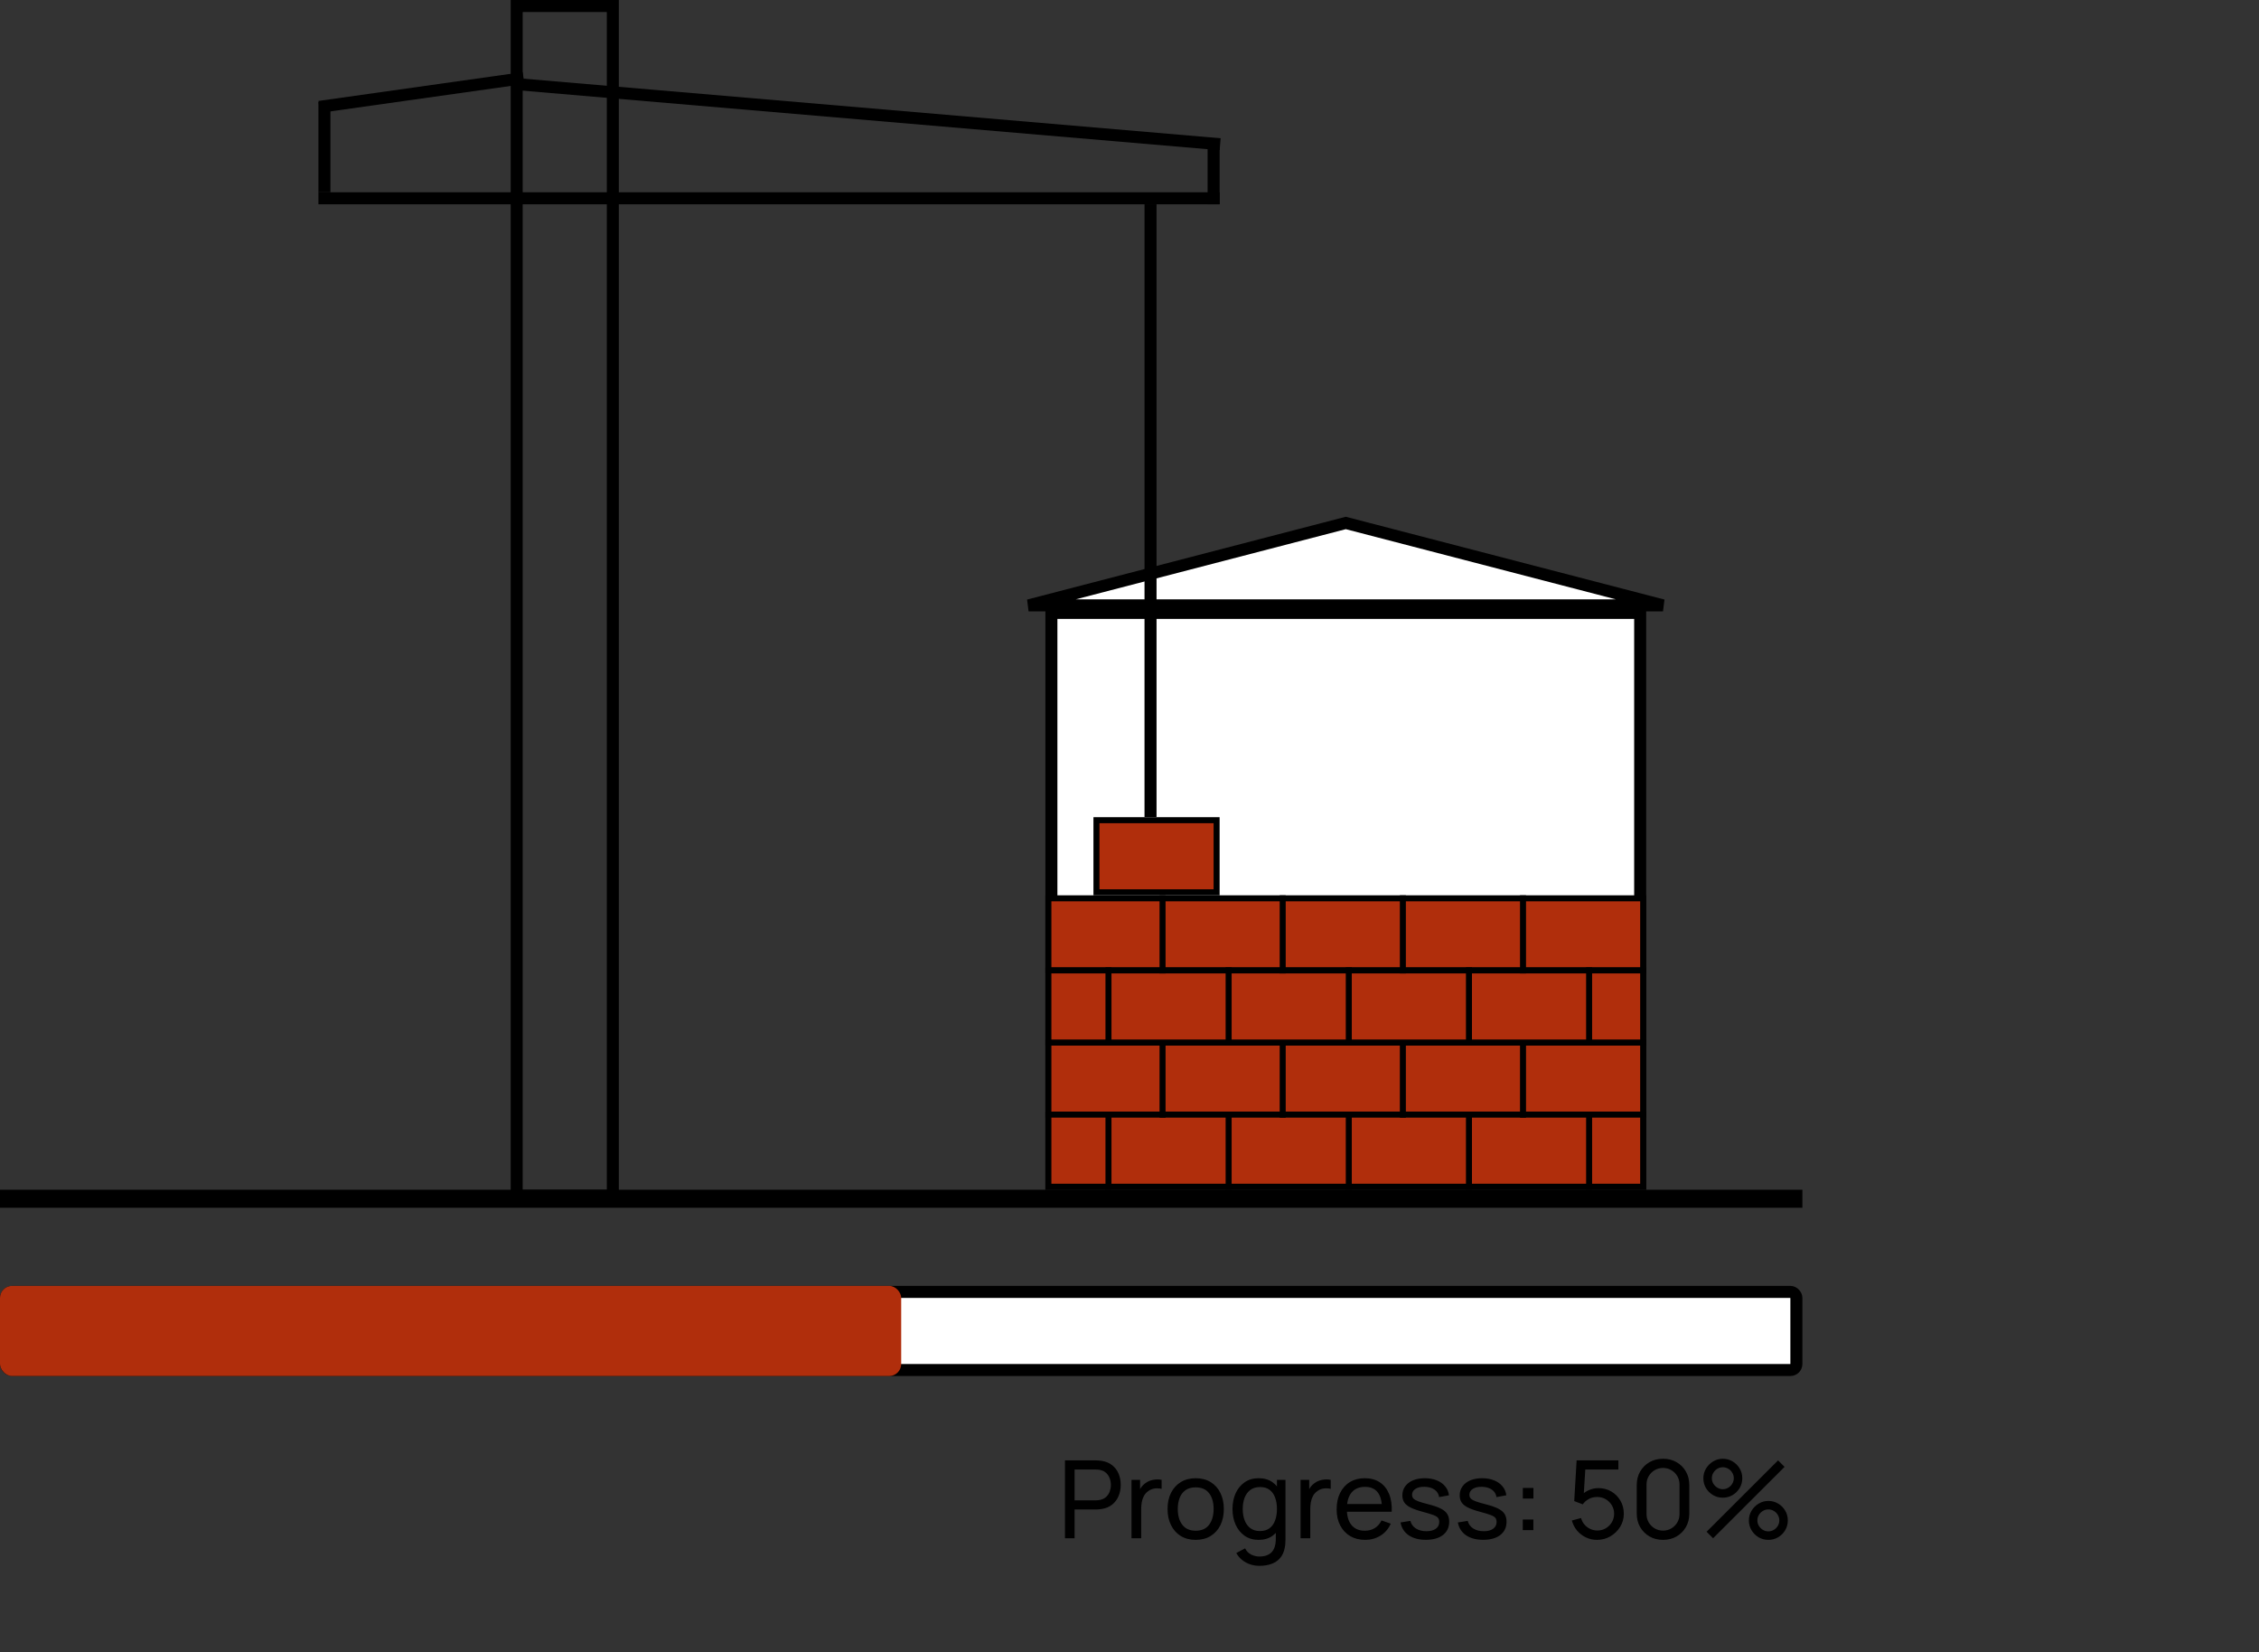 <svg width="376" height="275" viewBox="0 0 376 275" fill="none" xmlns="http://www.w3.org/2000/svg">
<rect x="0" y="0" width="376" height="275" fill="#333333" stroke="none"/>
<path d="M177.26 256V243.04H182.381C182.507 243.04 182.657 243.046 182.831 243.058C183.005 243.064 183.173 243.082 183.335 243.112C184.037 243.22 184.625 243.46 185.099 243.832C185.579 244.204 185.939 244.675 186.179 245.245C186.419 245.809 186.539 246.436 186.539 247.126C186.539 247.81 186.416 248.437 186.17 249.007C185.93 249.571 185.57 250.042 185.09 250.42C184.616 250.792 184.031 251.032 183.335 251.14C183.173 251.164 183.005 251.182 182.831 251.194C182.657 251.206 182.507 251.212 182.381 251.212H178.862V256H177.26ZM178.862 249.691H182.327C182.441 249.691 182.57 249.685 182.714 249.673C182.864 249.661 183.005 249.64 183.137 249.61C183.551 249.514 183.887 249.34 184.145 249.088C184.409 248.83 184.601 248.53 184.721 248.188C184.841 247.84 184.901 247.486 184.901 247.126C184.901 246.766 184.841 246.415 184.721 246.073C184.601 245.725 184.409 245.422 184.145 245.164C183.887 244.906 183.551 244.732 183.137 244.642C183.005 244.606 182.864 244.585 182.714 244.579C182.57 244.567 182.441 244.561 182.327 244.561H178.862V249.691ZM188.334 256V246.28H189.765V248.629L189.531 248.323C189.645 248.023 189.792 247.747 189.972 247.495C190.158 247.243 190.365 247.036 190.593 246.874C190.845 246.67 191.13 246.514 191.448 246.406C191.766 246.298 192.09 246.235 192.42 246.217C192.75 246.193 193.059 246.214 193.347 246.28V247.783C193.011 247.693 192.642 247.669 192.24 247.711C191.838 247.753 191.466 247.9 191.124 248.152C190.812 248.374 190.569 248.644 190.395 248.962C190.227 249.28 190.11 249.625 190.044 249.997C189.978 250.363 189.945 250.738 189.945 251.122V256H188.334ZM199.013 256.27C198.047 256.27 197.213 256.051 196.511 255.613C195.815 255.175 195.278 254.569 194.9 253.795C194.522 253.021 194.333 252.133 194.333 251.131C194.333 250.111 194.525 249.217 194.909 248.449C195.293 247.681 195.836 247.084 196.538 246.658C197.24 246.226 198.065 246.01 199.013 246.01C199.985 246.01 200.822 246.229 201.524 246.667C202.226 247.099 202.763 247.702 203.135 248.476C203.513 249.244 203.702 250.129 203.702 251.131C203.702 252.145 203.513 253.039 203.135 253.813C202.757 254.581 202.217 255.184 201.515 255.622C200.813 256.054 199.979 256.27 199.013 256.27ZM199.013 254.749C200.021 254.749 200.771 254.413 201.263 253.741C201.755 253.069 202.001 252.199 202.001 251.131C202.001 250.033 201.752 249.16 201.254 248.512C200.756 247.858 200.009 247.531 199.013 247.531C198.335 247.531 197.777 247.684 197.339 247.99C196.901 248.296 196.574 248.719 196.358 249.259C196.142 249.799 196.034 250.423 196.034 251.131C196.034 252.223 196.286 253.099 196.79 253.759C197.294 254.419 198.035 254.749 199.013 254.749ZM209.617 260.59C209.107 260.59 208.609 260.512 208.123 260.356C207.637 260.2 207.19 259.963 206.782 259.645C206.38 259.333 206.044 258.937 205.774 258.457L207.241 257.683C207.481 258.157 207.82 258.502 208.258 258.718C208.702 258.934 209.158 259.042 209.626 259.042C210.244 259.042 210.757 258.928 211.165 258.7C211.573 258.478 211.873 258.145 212.065 257.701C212.263 257.257 212.359 256.705 212.353 256.045V253.39H212.542V246.28H213.964V256.063C213.964 256.327 213.955 256.582 213.937 256.828C213.925 257.074 213.895 257.317 213.847 257.557C213.721 258.247 213.472 258.814 213.1 259.258C212.728 259.708 212.248 260.041 211.66 260.257C211.072 260.479 210.391 260.59 209.617 260.59ZM209.5 256.27C208.594 256.27 207.817 256.045 207.169 255.595C206.521 255.139 206.02 254.524 205.666 253.75C205.318 252.976 205.144 252.103 205.144 251.131C205.144 250.159 205.318 249.286 205.666 248.512C206.02 247.738 206.521 247.129 207.169 246.685C207.817 246.235 208.591 246.01 209.491 246.01C210.409 246.01 211.18 246.232 211.804 246.676C212.428 247.12 212.899 247.729 213.217 248.503C213.541 249.277 213.703 250.153 213.703 251.131C213.703 252.097 213.541 252.97 213.217 253.75C212.899 254.524 212.428 255.139 211.804 255.595C211.18 256.045 210.412 256.27 209.5 256.27ZM209.698 254.803C210.352 254.803 210.889 254.647 211.309 254.335C211.729 254.017 212.038 253.582 212.236 253.03C212.44 252.472 212.542 251.839 212.542 251.131C212.542 250.411 212.44 249.778 212.236 249.232C212.038 248.68 211.732 248.251 211.318 247.945C210.904 247.633 210.379 247.477 209.743 247.477C209.083 247.477 208.537 247.639 208.105 247.963C207.679 248.287 207.361 248.725 207.151 249.277C206.947 249.829 206.845 250.447 206.845 251.131C206.845 251.821 206.95 252.445 207.16 253.003C207.37 253.555 207.685 253.993 208.105 254.317C208.531 254.641 209.062 254.803 209.698 254.803ZM216.477 256V246.28H217.908V248.629L217.674 248.323C217.788 248.023 217.935 247.747 218.115 247.495C218.301 247.243 218.508 247.036 218.736 246.874C218.988 246.67 219.273 246.514 219.591 246.406C219.909 246.298 220.233 246.235 220.563 246.217C220.893 246.193 221.202 246.214 221.49 246.28V247.783C221.154 247.693 220.785 247.669 220.383 247.711C219.981 247.753 219.609 247.9 219.267 248.152C218.955 248.374 218.712 248.644 218.538 248.962C218.37 249.28 218.253 249.625 218.187 249.997C218.121 250.363 218.088 250.738 218.088 251.122V256H216.477ZM227.228 256.27C226.274 256.27 225.44 256.06 224.726 255.64C224.018 255.214 223.466 254.623 223.07 253.867C222.674 253.105 222.476 252.217 222.476 251.203C222.476 250.141 222.671 249.223 223.061 248.449C223.451 247.669 223.994 247.069 224.69 246.649C225.392 246.223 226.214 246.01 227.156 246.01C228.134 246.01 228.965 246.235 229.649 246.685C230.339 247.135 230.855 247.777 231.197 248.611C231.545 249.445 231.695 250.438 231.647 251.59H230.027V251.014C230.009 249.82 229.766 248.929 229.298 248.341C228.83 247.747 228.134 247.45 227.21 247.45C226.22 247.45 225.467 247.768 224.951 248.404C224.435 249.04 224.177 249.952 224.177 251.14C224.177 252.286 224.435 253.174 224.951 253.804C225.467 254.434 226.202 254.749 227.156 254.749C227.798 254.749 228.356 254.602 228.83 254.308C229.304 254.014 229.676 253.591 229.946 253.039L231.485 253.57C231.107 254.428 230.537 255.094 229.775 255.568C229.019 256.036 228.17 256.27 227.228 256.27ZM223.637 251.59V250.303H230.819V251.59H223.637ZM237.323 256.261C236.165 256.261 235.214 256.009 234.47 255.505C233.732 254.995 233.279 254.284 233.111 253.372L234.749 253.111C234.881 253.639 235.184 254.059 235.658 254.371C236.132 254.677 236.72 254.83 237.422 254.83C238.088 254.83 238.61 254.692 238.988 254.416C239.366 254.14 239.555 253.765 239.555 253.291C239.555 253.015 239.492 252.793 239.366 252.625C239.24 252.451 238.979 252.289 238.583 252.139C238.193 251.989 237.602 251.809 236.81 251.599C235.952 251.371 235.277 251.134 234.785 250.888C234.293 250.642 233.942 250.357 233.732 250.033C233.522 249.709 233.417 249.316 233.417 248.854C233.417 248.284 233.573 247.786 233.885 247.36C234.197 246.928 234.632 246.595 235.19 246.361C235.754 246.127 236.408 246.01 237.152 246.01C237.89 246.01 238.55 246.127 239.132 246.361C239.714 246.595 240.182 246.928 240.536 247.36C240.896 247.786 241.109 248.284 241.175 248.854L239.537 249.151C239.459 248.629 239.207 248.218 238.781 247.918C238.361 247.618 237.818 247.459 237.152 247.441C236.522 247.417 236.009 247.528 235.613 247.774C235.223 248.02 235.028 248.353 235.028 248.773C235.028 249.007 235.1 249.208 235.244 249.376C235.394 249.544 235.667 249.703 236.063 249.853C236.465 250.003 237.047 250.174 237.809 250.366C238.667 250.582 239.342 250.819 239.834 251.077C240.332 251.329 240.686 251.629 240.896 251.977C241.106 252.319 241.211 252.742 241.211 253.246C241.211 254.182 240.866 254.92 240.176 255.46C239.486 255.994 238.535 256.261 237.323 256.261ZM246.868 256.261C245.71 256.261 244.759 256.009 244.015 255.505C243.277 254.995 242.824 254.284 242.656 253.372L244.294 253.111C244.426 253.639 244.729 254.059 245.203 254.371C245.677 254.677 246.265 254.83 246.967 254.83C247.633 254.83 248.155 254.692 248.533 254.416C248.911 254.14 249.1 253.765 249.1 253.291C249.1 253.015 249.037 252.793 248.911 252.625C248.785 252.451 248.524 252.289 248.128 252.139C247.738 251.989 247.147 251.809 246.355 251.599C245.497 251.371 244.822 251.134 244.33 250.888C243.838 250.642 243.487 250.357 243.277 250.033C243.067 249.709 242.962 249.316 242.962 248.854C242.962 248.284 243.118 247.786 243.43 247.36C243.742 246.928 244.177 246.595 244.735 246.361C245.299 246.127 245.953 246.01 246.697 246.01C247.435 246.01 248.095 246.127 248.677 246.361C249.259 246.595 249.727 246.928 250.081 247.36C250.441 247.786 250.654 248.284 250.72 248.854L249.082 249.151C249.004 248.629 248.752 248.218 248.326 247.918C247.906 247.618 247.363 247.459 246.697 247.441C246.067 247.417 245.554 247.528 245.158 247.774C244.768 248.02 244.573 248.353 244.573 248.773C244.573 249.007 244.645 249.208 244.789 249.376C244.939 249.544 245.212 249.703 245.608 249.853C246.01 250.003 246.592 250.174 247.354 250.366C248.212 250.582 248.887 250.819 249.379 251.077C249.877 251.329 250.231 251.629 250.441 251.977C250.651 252.319 250.756 252.742 250.756 253.246C250.756 254.182 250.411 254.92 249.721 255.46C249.031 255.994 248.08 256.261 246.868 256.261ZM253.46 254.65V252.886H255.224V254.65H253.46ZM253.469 249.394V247.63H255.233V249.394H253.469ZM265.821 256.27C265.155 256.27 264.534 256.132 263.958 255.856C263.388 255.58 262.899 255.202 262.491 254.722C262.089 254.236 261.801 253.678 261.627 253.048L263.166 252.634C263.274 253.06 263.466 253.429 263.742 253.741C264.018 254.047 264.339 254.287 264.705 254.461C265.077 254.629 265.464 254.713 265.866 254.713C266.394 254.713 266.868 254.587 267.288 254.335C267.714 254.077 268.05 253.738 268.296 253.318C268.542 252.892 268.665 252.427 268.665 251.923C268.665 251.401 268.536 250.93 268.278 250.51C268.026 250.084 267.687 249.748 267.261 249.502C266.835 249.256 266.37 249.133 265.866 249.133C265.296 249.133 264.807 249.253 264.399 249.493C263.997 249.727 263.679 250.015 263.445 250.357L262.023 249.817L262.419 243.04H269.376V244.561H263.193L263.904 243.895L263.571 249.322L263.22 248.863C263.58 248.479 264.009 248.182 264.507 247.972C265.011 247.762 265.524 247.657 266.046 247.657C266.85 247.657 267.57 247.846 268.206 248.224C268.842 248.596 269.346 249.106 269.718 249.754C270.09 250.396 270.276 251.119 270.276 251.923C270.276 252.721 270.072 253.45 269.664 254.11C269.256 254.764 268.713 255.289 268.035 255.685C267.363 256.075 266.625 256.27 265.821 256.27ZM276.802 256.27C275.962 256.27 275.212 256.081 274.552 255.703C273.898 255.319 273.379 254.8 272.995 254.146C272.617 253.486 272.428 252.736 272.428 251.896V247.144C272.428 246.304 272.617 245.554 272.995 244.894C273.379 244.234 273.898 243.715 274.552 243.337C275.212 242.959 275.962 242.77 276.802 242.77C277.642 242.77 278.392 242.959 279.052 243.337C279.712 243.715 280.231 244.234 280.609 244.894C280.987 245.554 281.176 246.304 281.176 247.144V251.896C281.176 252.736 280.987 253.486 280.609 254.146C280.231 254.8 279.712 255.319 279.052 255.703C278.392 256.081 277.642 256.27 276.802 256.27ZM276.802 254.731C277.312 254.731 277.774 254.608 278.188 254.362C278.602 254.116 278.932 253.786 279.178 253.372C279.424 252.952 279.547 252.49 279.547 251.986V247.045C279.547 246.535 279.424 246.073 279.178 245.659C278.932 245.245 278.602 244.915 278.188 244.669C277.774 244.423 277.312 244.3 276.802 244.3C276.298 244.3 275.836 244.423 275.416 244.669C275.002 244.915 274.672 245.245 274.426 245.659C274.18 246.073 274.057 246.535 274.057 247.045V251.986C274.057 252.49 274.18 252.952 274.426 253.372C274.672 253.786 275.002 254.116 275.416 254.362C275.836 254.608 276.298 254.731 276.802 254.731ZM285.136 256L284.056 254.92L295.954 243.04L297.034 244.12L285.136 256ZM294.334 256.27C293.74 256.27 293.197 256.126 292.705 255.838C292.219 255.544 291.829 255.154 291.535 254.668C291.241 254.176 291.094 253.63 291.094 253.03C291.094 252.442 291.244 251.902 291.544 251.41C291.844 250.918 292.24 250.525 292.732 250.231C293.224 249.937 293.758 249.79 294.334 249.79C294.928 249.79 295.471 249.937 295.963 250.231C296.455 250.519 296.845 250.909 297.133 251.401C297.427 251.887 297.574 252.43 297.574 253.03C297.574 253.63 297.427 254.176 297.133 254.668C296.845 255.154 296.455 255.544 295.963 255.838C295.471 256.126 294.928 256.27 294.334 256.27ZM294.334 254.857C294.664 254.857 294.967 254.773 295.243 254.605C295.525 254.437 295.747 254.215 295.909 253.939C296.077 253.663 296.161 253.36 296.161 253.03C296.161 252.7 296.077 252.397 295.909 252.121C295.747 251.839 295.525 251.617 295.243 251.455C294.967 251.287 294.664 251.203 294.334 251.203C294.004 251.203 293.701 251.287 293.425 251.455C293.149 251.617 292.927 251.839 292.759 252.121C292.591 252.397 292.507 252.7 292.507 253.03C292.507 253.36 292.591 253.663 292.759 253.939C292.927 254.215 293.149 254.437 293.425 254.605C293.701 254.773 294.004 254.857 294.334 254.857ZM286.756 249.25C286.162 249.25 285.619 249.106 285.127 248.818C284.635 248.524 284.242 248.134 283.948 247.648C283.66 247.156 283.516 246.61 283.516 246.01C283.516 245.422 283.666 244.882 283.966 244.39C284.266 243.898 284.662 243.505 285.154 243.211C285.646 242.917 286.18 242.77 286.756 242.77C287.35 242.77 287.89 242.917 288.376 243.211C288.868 243.499 289.261 243.889 289.555 244.381C289.849 244.867 289.996 245.41 289.996 246.01C289.996 246.61 289.849 247.156 289.555 247.648C289.261 248.134 288.868 248.524 288.376 248.818C287.89 249.106 287.35 249.25 286.756 249.25ZM286.756 247.837C287.086 247.837 287.389 247.753 287.665 247.585C287.947 247.417 288.169 247.195 288.331 246.919C288.499 246.643 288.583 246.34 288.583 246.01C288.583 245.68 288.499 245.377 288.331 245.101C288.169 244.819 287.947 244.597 287.665 244.435C287.389 244.267 287.086 244.183 286.756 244.183C286.426 244.183 286.123 244.267 285.847 244.435C285.571 244.597 285.349 244.819 285.181 245.101C285.013 245.377 284.929 245.68 284.929 246.01C284.929 246.34 285.013 246.643 285.181 246.919C285.349 247.195 285.571 247.417 285.847 247.585C286.123 247.753 286.426 247.837 286.756 247.837Z" fill="black"/>
<rect x="1" y="215" width="298" height="13" rx="1" fill="white" stroke="black" stroke-width="2"/>
<rect y="214" width="150" height="15" rx="2" fill="#B02E0C"/>
<rect x="175" y="102" width="98" height="95" fill="white" stroke="black" stroke-width="2"/>
<path d="M171.204 100.75L224 87.033L276.796 100.75H171.204Z" fill="white" stroke="black" stroke-width="2"/>
<rect x="86" y="1" width="16" height="198" stroke="black" stroke-width="2"/>
<line x1="54" y1="17" x2="54" y2="32" stroke="black" stroke-width="2"/>
<line x1="191.5" y1="136.002" x2="191.5" y2="33.998" stroke="black" stroke-width="2"/>
<line x1="202" y1="24" x2="202" y2="34" stroke="black" stroke-width="2"/>
<line x1="87.14" y1="12.99" x2="53.14" y2="17.791" stroke="black" stroke-width="2"/>
<line x1="53" y1="33" x2="203" y2="33" stroke="black" stroke-width="2"/>
<line x1="86.085" y1="14.004" x2="203.085" y2="24.004" stroke="black" stroke-width="2"/>
<rect x="182.5" y="136.5" width="20" height="12" fill="#B02E0C" stroke="black"/>
<line y1="199.5" x2="300" y2="199.5" stroke="black" stroke-width="3"/>
<rect x="174.5" y="173.5" width="99" height="12" fill="#B02E0C" stroke="black"/>
<rect x="174.5" y="185.5" width="99" height="12" fill="#B02E0C" stroke="black"/>
<line x1="184.5" y1="185" x2="184.5" y2="198" stroke="black"/>
<line x1="193.5" y1="173" x2="193.5" y2="186" stroke="black"/>
<line x1="204.5" y1="185" x2="204.5" y2="198" stroke="black"/>
<line x1="213.5" y1="173" x2="213.5" y2="186" stroke="black"/>
<line x1="224.5" y1="185" x2="224.5" y2="198" stroke="black"/>
<line x1="233.5" y1="173" x2="233.5" y2="186" stroke="black"/>
<line x1="244.5" y1="185" x2="244.5" y2="198" stroke="black"/>
<line x1="264.5" y1="185" x2="264.5" y2="198" stroke="black"/>
<line x1="253.5" y1="173" x2="253.5" y2="186" stroke="black"/>
<rect x="174.5" y="149.5" width="99" height="12" fill="#B02E0C" stroke="black"/>
<rect x="174.5" y="161.5" width="99" height="12" fill="#B02E0C" stroke="black"/>
<line x1="184.5" y1="161" x2="184.5" y2="174" stroke="black"/>
<line x1="193.5" y1="149" x2="193.5" y2="162" stroke="black"/>
<line x1="204.5" y1="161" x2="204.5" y2="174" stroke="black"/>
<line x1="213.5" y1="149" x2="213.5" y2="162" stroke="black"/>
<line x1="224.5" y1="161" x2="224.5" y2="174" stroke="black"/>
<line x1="233.5" y1="149" x2="233.5" y2="162" stroke="black"/>
<line x1="244.5" y1="161" x2="244.5" y2="174" stroke="black"/>
<line x1="264.5" y1="161" x2="264.5" y2="174" stroke="black"/>
<line x1="253.5" y1="149" x2="253.5" y2="162" stroke="black"/>
</svg>
